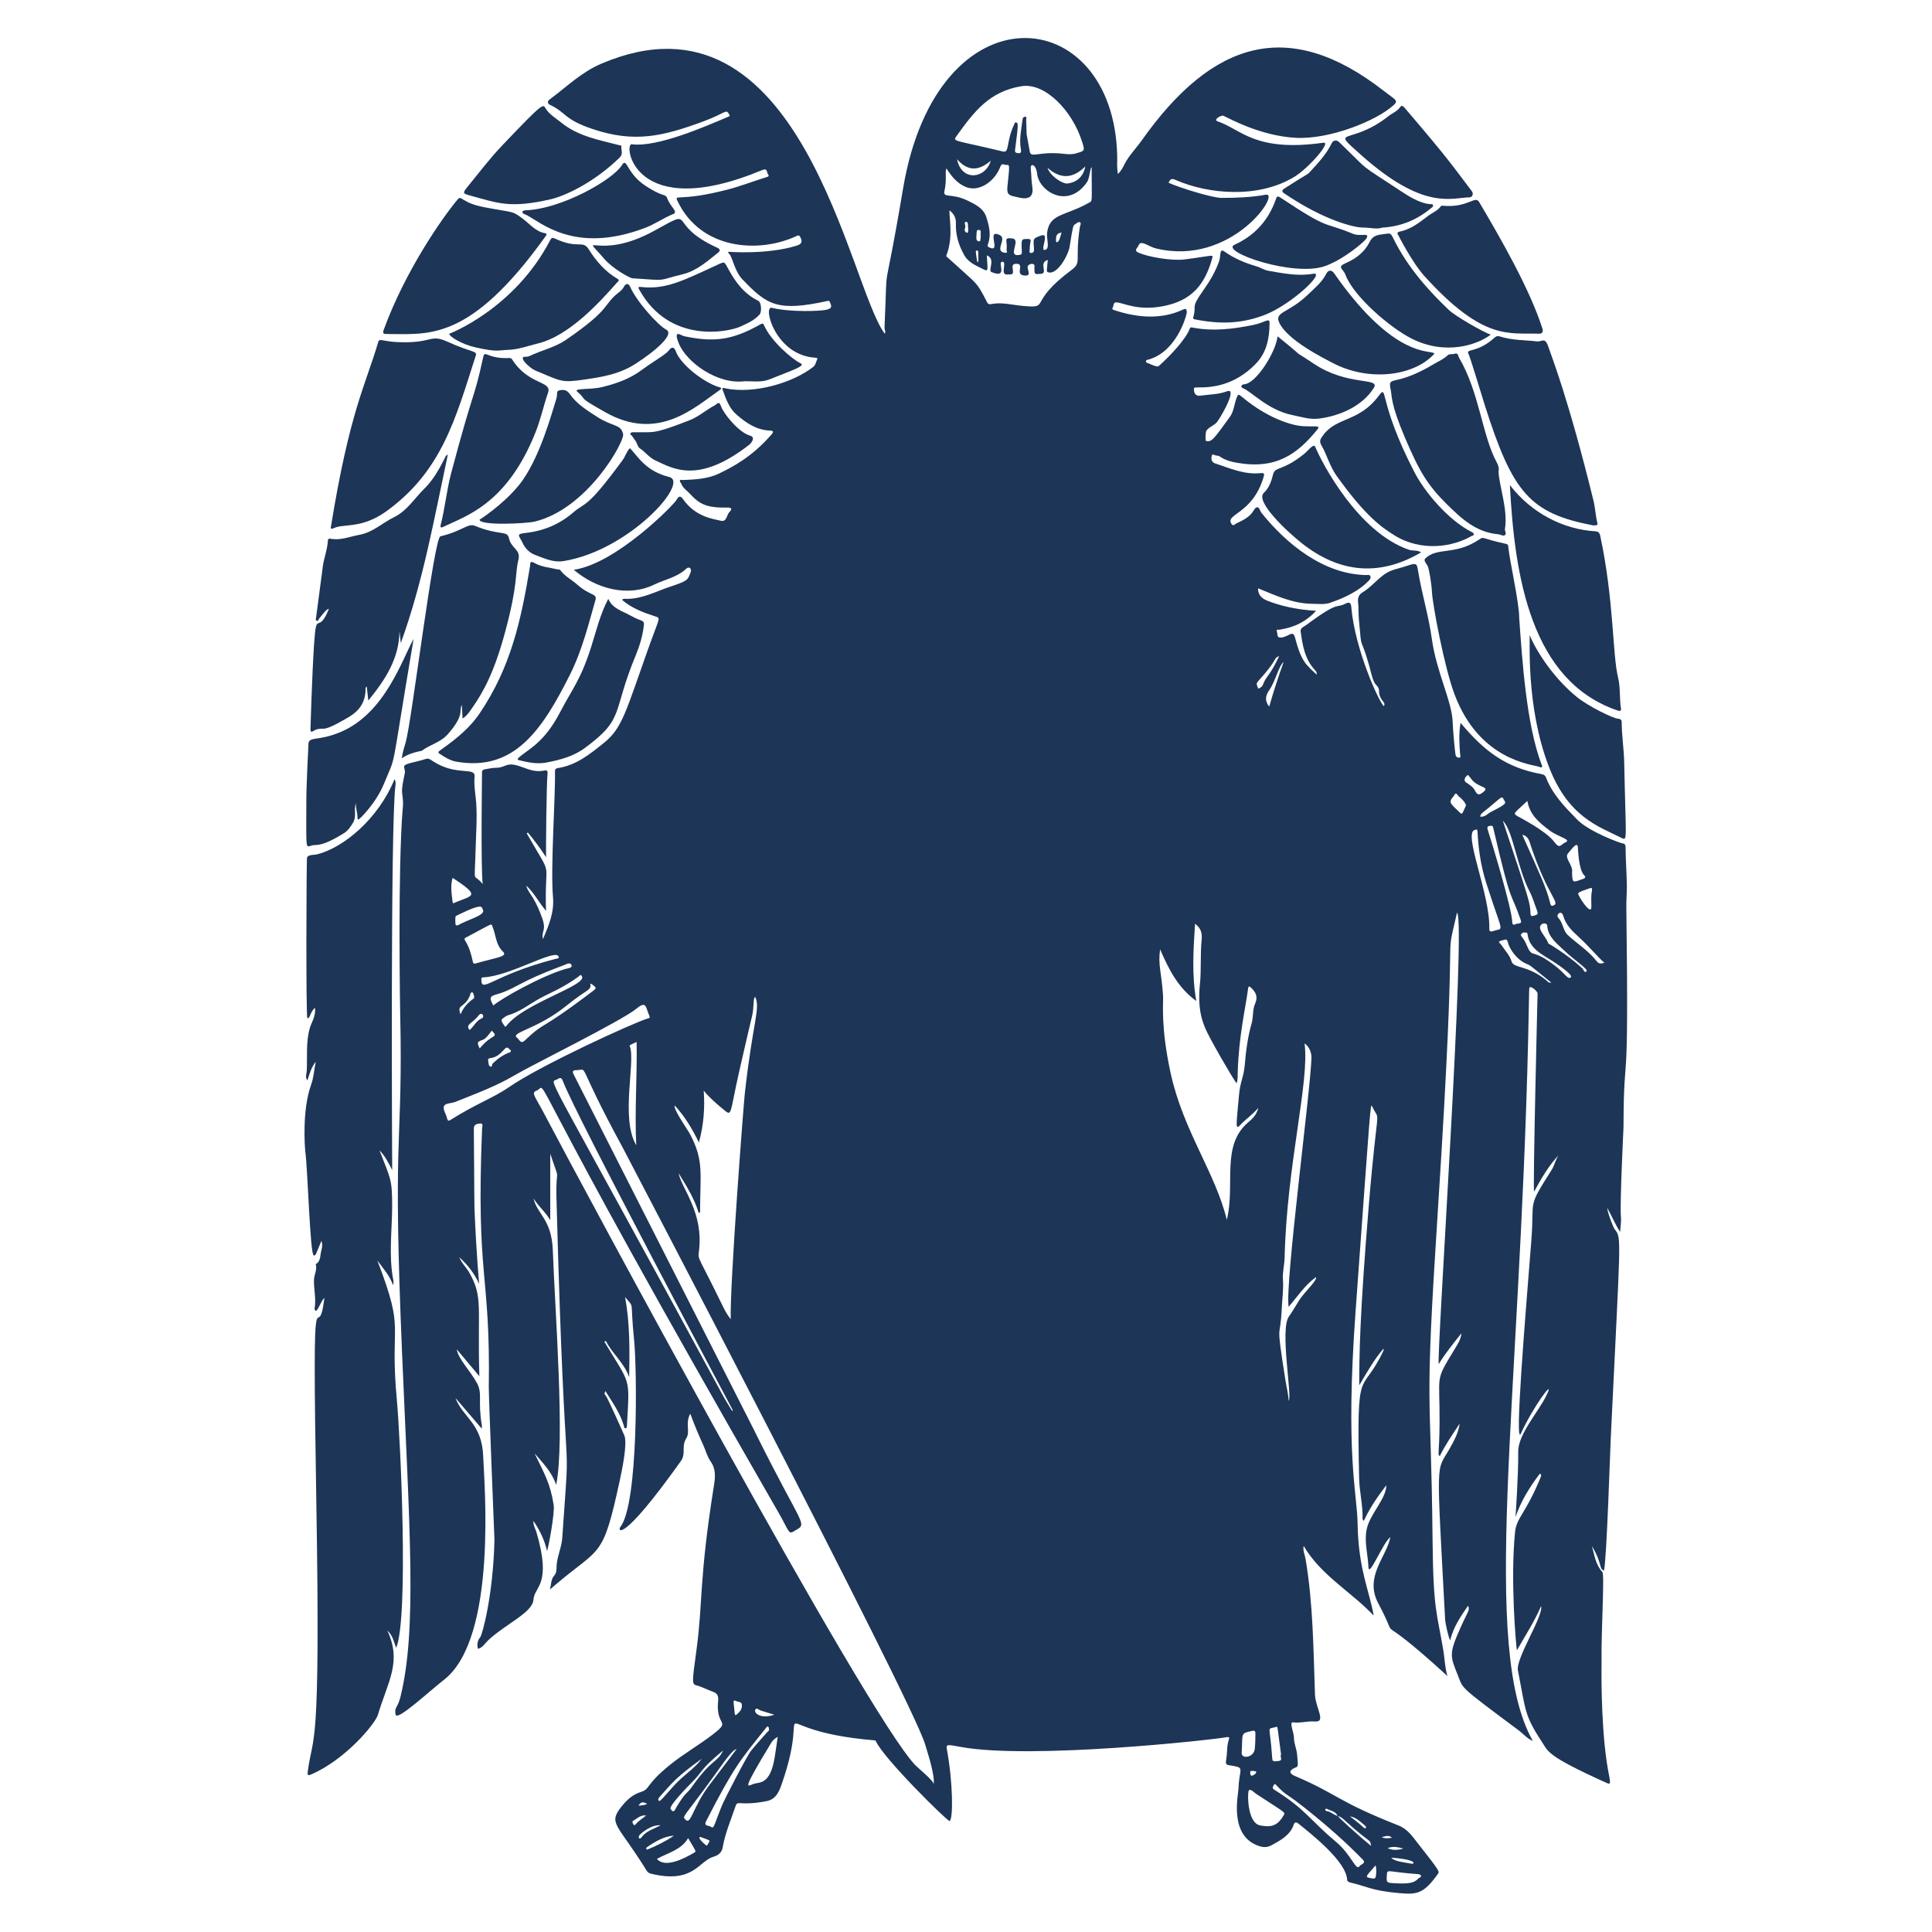 <?xml version="1.0" encoding="utf-8"?>

<!DOCTYPE svg PUBLIC "-//W3C//DTD SVG 1.1//EN" "http://www.w3.org/Graphics/SVG/1.1/DTD/svg11.dtd">
<svg height="400px" width="400px" version="1.1" id="Layer_1" xmlns="http://www.w3.org/2000/svg" xmlns:xlink="http://www.w3.org/1999/xlink" x="0px" y="0px"
	 viewBox="0 0 1187.514 1665.875" enable-background="new 0 0 1187.514 1665.875" xml:space="preserve">
<g>
	<path fill="#1d3557" d="M356.003,1218.974c-4.668,8.645,0.249,15.19-3.371,21.079c-4.713,7.666,0.098,12.997-4.806,19.879
		c-51.186,71.835-54.664,59.932-52.153,56.774c15.759-19.819,14.451-136.267,11.896-161.195
		c-3.718-36.279,0.813-26.708-7.774-37.113c4.151,22.493,3.995,45.074,3.516,69.027c-4.591-12.806-14.77-20.336-20.094-31.258
		c-0.421,0.255-0.842,0.509-1.264,0.763c22.955,38.184,21.807,29.336,19.44,72.244c-0.059,1.075-0.156,2.245-1.173,2.391
		c-1.335,0.192-1.168-1.262-1.428-2.124c-3.322-11.018-9.836-20.298-15.994-30.047c-1.031,2.496-0.926,2.412,0.438,4.12
		c1.728,2.166,15.144,32.391,15.88,34.07c3.021,6.89-2.218,31.135-3.799,38.478c-14.955,69.419-16.357,56.811-56.624,91.31
		c-1.184,1.015-2.266,2.149-3.79,3.029c1.414-3.994,0.711-8.492,3.893-11.981c2.283-2.503,1.764-6.073,2.008-9.092
		c0.641-7.941,4.271-15.19,4.814-23.11c7.865-114.645,2.793-0.975-4.983-293.307c-0.798-29.985,4.11-9.866-5.353-38.121
		c0,19.784,0,38.731,0,57.36c-3.632-6.669-10.142-11.861-14.426-18.833c2.905,13.403,15.625,17.871,16.616,44.545
		c1.987,53.464,10.601,165.109,2.913,202.418c-3.996-11.496-11.692-19.042-18.661-27.145c8.291,17.211,13.583,25.672,16.514,44.558
		c1.077,6.94-4.639,37.456-5.728,39.555c-2.166-9.226-6.081-17.558-11.717-25.853c-0.268,4.019,1.668,6.662,2.537,9.611
		c13.548,45.974-1.737,46.651-2.518,58.254c-0.755,11.223-23.635,20.73-38.946,34.974c-2.769,2.576-4.652,6.353-8.886,7.507
		c-1.137-3.794-0.434-7.231,2.021-10.196c1.522-1.838,11.069-35.335,12.165-83.843c0,0-5.006-123.832-4.887-131.751
		c1.501-99.559-11.083-92.454-5.77-222.957c0.06-1.48,1.226-4.515-1.36-4.246c-2.243,0.234-5.984,0.16-5.772,4.778
		c0.155,3.377,0.359,63.67,0.571,68.803c1.721,41.689,4.062,64.649,4.062,64.649c-4.459-9.488-10.247-16.623-17.115-22.922
		c1.912,5.126,6.07,8.785,8.677,13.453c11.981,21.451,6.797,28.774,8.57,89.152c-6.811-8.125-12.967-15.469-19.424-23.172
		c0.872,7.791,12.026,19.085,17.313,28.956c5.102,9.525,0.587,14.975,4.282,36.752c0.118,0.696-0.063,1.442-0.13,2.604
		c-7.715-8.998-15.174-17.698-22.634-26.397c6.182,16.693,22.979,21.738,23.921,50.468c0.685,20.897,12.744,156.075-33.657,192.391
		c-13.28,10.393-40.583,35.867-41.841,30.235c-1.464-6.559,1.703-5.529,4.072-15.066c14.493-58.349,7.915-144.211,1.457-296.81
		c-7.96-188.066-0.203-176.239-1.263-272.46c-0.041-3.698-2.401-106.214,0.524-175.511c1.219-28.891,2.475-21.333,0.786-34.866
		c-0.643-5.153,2.28-15.942,2.394-17.701c0.35-5.419-4.819-6.042,8.62-9.125c13.209-3.031,9.699-4.343,16.039-0.294
		c20.105,12.841,36.275,4.138,35.426,13.097c-0.722,7.627,0.876,15.201,1.405,22.801c0.91,13.063-0.158,26.075-0.496,39.106
		c-0.874,33.638-2.627,19.68,6.101,30.646c-1.755-14.568-0.561-95.503-0.591-95.759c-0.227-1.909,0.7-2.989,2.616-3.26
		c3.135-0.442,6.268-1.308,9.396-1.281c6.854,0.06,8.571-3.651,14.985-2.714c8.475,1.238,15.827,7.296,26.561,5.127
		c1.909-0.386,3.251-0.284,2.941,2.492c-0.931,8.322-1.483,67.56-1.278,72.173c-5.196-7.913-10.225-14.732-15.672-21.222
		c-0.343,0.215-0.686,0.43-1.028,0.645c23.966,41.924,15.097,18.692,16.662,66.866c-6.342-7.48-10.331-15.705-17.098-21.832
		c1.057,4.029,3.732,7.285,5.815,10.657c3.448,5.581,5.836,11.454,8.016,17.561c3.836,10.745-1.029,10.966,0.631,17.969
		c4.908-11.575,9.819-22.915,8.663-36.078c-2.274-25.894,2.212-86.951,1.678-108.522c-0.043-1.744,0.822-2.636,2.216-2.836
		c16.097-2.305,27.934-12.099,40.095-21.826c15.906-12.723,19.172-28.066,37.757-80.178c10.057-28.2,11.336-27.2,6.784-28.678
		c-10.363-3.366-20.58-7.094-29.056-14.444c1.283-1.313,2.978-0.817,4.41-0.82c13.582-0.032,25.28-6.645,37.704-10.691
		c15.691-5.11,14.546-6.025,17.134-12.428c1.035-2.559-1.146-5.425-3.914-2.805c-7.775,7.358-18.283,9.129-27.457,13.598
		c-22.786,11.1-50.101,3.715-69.436-12.744c36.662-5.226,86.974-56.67,88.817-60.569c1.364-2.886,3.206-3.425,5.265-0.483
		c10.894,15.566,25.785,17.049,32.49,18.743c5.567,1.407,4.964-4.88,7.821-7.696c2.596-2.559,1.223-3.688-1.765-3.635
		c-17.743,0.314-23.859-2.472-32.688-12.086c-2.508-2.732-5.918-4.755-7.24-8.505c-0.349-0.99-1.815-1.759-1.094-2.876
		c0.55-0.852,1.816-0.23,2.765-0.272c10.739-0.476,21.52-0.982,31.39-5.847c10.861-5.353,27.556-13.685,44.663-33.363
		c2.084-2.398,1.711-3.331-1.253-3.438c-11.546-0.414-20.434-6.508-28.709-13.641c-6.494-5.598-9.235-13.556-12.056-21.324
		c-1.023-2.816,1.51-1.602,2.333-1.432c24.671,5.087,57.932-4.661,75.622-18.432c2.235-1.74,2.427-4.422,3.531-6.654
		c0.587-1.186-0.983-1.324-1.94-1.385c-34.288-2.195-45.207-44.89-37.197-42.983c16.826,4.005,41.701,2.765,46.495,1.779
		c5.003-1.028,5.686-2.41,3.392-6.989c-0.552-1.102-1.035-0.877-1.964-0.674c-43.18,9.448-52.124,3.452-73.326-18.702
		c-6.89-7.199-8.395-19.084-11.317-21.879c-0.519-0.496-1.224-1.081-0.661-1.852c0,0,33.138,2.692,58.778-5.277
		c4.498-1.398,5.272-3.47,3.001-7.653c-1.106-2.038-2.681-0.84-3.78-0.337c-31.93,14.61-81.765,11.79-101.972-30.542
		c-3.028-6.343,1.481,1.003,43.182-9.822c11.211-2.91,21.969-7.111,32.985-10.555c1.312-0.41,3.542-0.738,1.883-2.664
		c-1.227-1.424-0.221-5.573-4.808-3.665c-111.339,46.309-120.094-23.155-112.644-22.191c22.019,2.851,63.658-15.428,83.496-23.862
		c1.709-0.727,0.632-1.458,0.25-2.215c-2.399-4.754-3.082-0.585-22.419,6.517c-34.547,12.69-58.94,18.56-95.002,6.45
		c-25.061-8.416-22.417-14.01-36.53-20.714c-2.536-1.205-2.87-3.159-0.625-4.818c15.043-11.113,27.18-23.429,44.697-30.888
		c172.626-73.513,213.6,193.127,244.281,232.845c1.079-1.706-0.285-3.418-0.211-5.127c2.971-68.531-1.975-13.232,15.964-119.92
		c29.518-175.552,181.551-161.16,184.651-28.446c0.217,9.289-0.57,6.321,0.552,15.828c2.865-2.623,4.281-5.555,5.703-8.37
		c3.768-7.455,10.158-13.904,14.995-20.735c61.032-86.19,126.838-106.4,208.699-42.504c9.664,7.543,12.876,8.118,8.565,12.076
		c-15.003,13.773-55.38,29.839-84.428,28.321c-30.433-1.59-56.94-16.493-62.402-18.973c-1.966-0.893-9.272,3.401-5.017,4.806
		c20.033,6.614,31.779,26.76,91.103,18.399c7.288-1.027-12.538,21.679-24.678,29.188c-31.156,19.272-74.818,15.19-102.651,2.914
		c-3.354-1.479-4.83-0.94-6.099,2.425c8.212,3.808,37.423,13.066,45.617,13.044c12.776-0.034,25.502-0.429,38.101-2.76
		c13.594-2.515-29.269,62.127-94.643,46.329c-5.807-1.403-12.065-6.695-14.289-3.827c-0.736,0.949-1.08,2.213-1.846,3.129
		c-1.772,2.119-1.242,3.319,1.17,4.387c8.185,3.624,28.408,7.201,39.629,5.789c24.67-3.106,24.948-4.857,23.789-0.751
		c-6.272,22.211-17.315,36.409-42.601,41.134c-22.139,4.137-33.954-3.092-39.942-3.353c-3.079-0.135-2.126,3.027-3.213,4.544
		c-1.13,1.577,0.707,1.942,1.802,2.3c19.489,6.386,39.857,8.196,58.792-0.595c2.447-1.136,3.177-0.586,3.336,2.027
		c0.116,1.903-8.009,33.728-32.797,40.984c-1.034,0.303-2.325,0.052-2.422,1.57c-0.086,1.344,1.236,1.376,2.03,1.722
		c7.446,3.249,8.19,3.038,9.203,2.139c9.751-8.647,23.359-23.217,26.644-32.287c0.43-1.188,1.561-0.817,2.544-0.629
		c17.445,3.339,34.677,1.233,51.814-2.242c10.698-2.169,14.378-6.833,14.326-1.613c-0.133,13.207-2.414,25.485-12.346,35.501
		c-12.634,12.741-27.613,19.45-45.482,19.892c-6.438,0.159-7.469-0.576-7.41,1.784c0.077,3.069,1.357,5.967,5.699,5.35
		c7.652-1.087,15.492-1.036,22.864-3.761c8.256-3.053-1.803,16.516-8.204,25.941c-2.385,3.512-7.176,4.457-9.631,8.098
		c-0.729,1.081-1.085,8.733-0.161,8.876c4.886,0.756,6.174-1.15,20.441-20.845c3.351-4.626,3.69-10.418,5.534-15.632
		c1.48-4.187,1.654-4.356,5.191-1.398c21.325,17.835,41.952,24.301,51.831,24.988c10.321,0.719,16.056-1.021,12.973,2.787
		c-17.488,21.599-35.872,34.684-69.373,28.82c-4.728-0.828-9.791-2.073-14.058-4.943c-0.977-0.657-2.26-1.304-3.355-1.232
		c-1.518,0.1-3.72-2.174-4.325,0.034c-0.659,2.401-0.561,5.53,2.829,6.657c12.795,4.255,25.313,9.876,39.315,8.405
		c3.137-0.33,3.347,0.618,2.507,3.427c-9.799,32.762-34.208,31.595-27.4,40.721c1.332,1.786,2.8-0.269,4.047-0.848
		c5.532-2.568,11.474-5.528,14.449-10.592c4.43-7.542,5.859,0.017,6.832,1.234c21.923,27.412,53.825,53.226,90.451,53.95
		c1.271,0.025,3.14-0.692,3.772,1.173c0.535,1.579-0.579,2.764-1.611,3.839c-11.554,12.027-30.372,17.792-31.638,18.337
		c-5.701,2.453-11.315,1.435-16.877,1.407c-16.824-0.087-31.723-7.235-46.756-13.332c-0.359,4.73,2.608,8.465,7.262,10.385
		c10.842,4.471,26.059,8.12,42.751,8.982c-12.988,14.161-27.404,15.368-31.519,16.324c-0.923,0.214-3.201-0.701-2.302,1.482
		c0.786,1.907-0.445,5.606,3.537,5.294c6.489-0.508,10.283-6.955,12.073-0.126c5.504,21.004,9.328,23.225,18.692,32.054
		c0.381-1.909-0.674-3.006-1.393-3.779c-8.829-9.477-10.819-21.498-12.41-33.579c-0.394-2.988,3.172-4.135,5.088-5.565
		c28.406-21.182,25.469-14.009,33.343-18.164c3.354-1.769,4.912-1.012,5.23,2.758c3.141,37.205,24.538,83.255,28.083,85.524
		c2.332-3.916-4.119-4.28-4.183-13.514c-0.022-3.208-2.87-4.59-4.054-7.003c-2.183-4.451-2.953-9.33-4.292-14.032
		c-8.379-29.438-6.23-9.609-8.978-39.924c-0.467-5.148-0.146-10.375-0.743-15.501c-0.436-3.745,1.015-6.379,3.808-8.066
		c7.134-4.308,12.273-10.931,19.081-15.741c5.769-4.075,12.085-4.73,18.185-6.83c9.624-3.313,9.604-2.557,10.699,4.132
		c3.211,19.609,9.129,38.628,11.835,58.384c3.909,28.542,17.435,54.112,17.963,71.695c0.194,6.47,2.08,28.358,2.761,29.36
		c0.706,1.04,1.876,1.736,3.123,1.411c1.378-0.36,0.662-1.61,0.59-2.489c-0.741-9.081-1.291-18.157,0.345-27.488
		c20.238,24.267,38.971,38.674,69.96,44.25c2.018,0.363,3.046,1.183,3.702,2.883c5.634,14.593,16.171,25.36,26.913,36.307
		c10.446,10.646,37.709,20.477,39.195,20.539c1.86,0.078,2.515,1.439,2.522,3.346c0.041,11.263,0.999,22.514,1.081,33.746
		c0.043,5.841-0.508,11.832-0.431,17.72c2.339,179.885-2.181,112.262-2.439,189.705c-0.004,1.123-3.298,67.069-2.241,77.286
		c0.426,4.111-0.393,8.351-0.685,13.24c-4.46-7.042-7.395-14.163-11.163-20.889c0.31,4.121,5.105,16.785,6.539,18.596
		c6.125,7.74,4.913,4.817-3.42,179.438c-0.595,12.475-3.505,104.305-5.846,114.781c-4.656-1.538-1.151-5.818-10.465-21.148
		c2.281,7.739,3.117,15.958,9.016,22.369c2.088,2.269-1.043,49.547-0.666,77.33c0.014,1.059-0.98,49.405,4.469,86.555
		c2.308,15.731,4.881,20.26,0.188,18.141c-53.05-23.955-50.529-27.138-56.649-36.408c-14.714-22.284-13.527-27.186-20.109-60.656
		c-2.08-10.576,22.273-47.187,19.954-55.507c-5.922,13.643-13.526,25.223-20.86,38.121c-0.794-5.193-5.719-60.32-1.593-101.834
		c1.295-13.029,9.083-15.416,22.344-48.02c0.297-0.731,0.407-1.655-0.825-2.646c-8.825,11.568-16.427,23.684-21.111,37.643
		c0.125-2.073,2.593-37.678,2.324-56.3c-0.222-15.367,17.818-34.714,24.806-49.599c6.893-14.684-11.758,10.375-22.521,33.871
		c-5.607,12.24,3.842-101.179,9-166.046c2.989-37.592-4.12-27.088,17.63-61.502c2.495-3.947,3.208-8.755,6.018-12.62
		c-8.834,9.342-15.111,20.341-21.231,31.557c-1.199-0.866,3.014-171.77,3.008-170.769c0.011-1.865-4.671-5.927-6.38-5.575
		c-1.276,0.263-0.638-2.943-1.733,43.859c-7.443,317.984-41.383,525.582,4.005,606.081c-5.216-2.205-8.153-6.097-11.876-8.876
		c-52.502-39.186-47.897-35.559-52.792-47.781c-6.695-16.717-7.845-18.292,2.53-41.486c6.273-14.023,8.148-14.617,6.273-18.407
		c-6.557,9.46-12.729,18.611-15.405,29.845c-1.33-2.117-4.138-14.198-4.357-18.308c-7.702-144.535-7.801-126.047,4.169-147.468
		c3.745-6.703,7.364-13.342,8.366-21.124c-5.983,9.13-12.281,18.041-17.079,27.931c-2.246-1.006-0.413-1.582-0.245-28.396
		c0.274-43.664-4.326-35.115,12.931-63.623c2.612-4.314,5.466-8.42,5.894-13.806c-6.693,8.514-13.605,16.843-19.545,26.607
		c-1.952-7.275,23.797-382.991,15.779-389.345c-12.04,53.231,1.536-23.075-16.488,256.117
		c-11.902,184.367-6.014,144.116-4.595,285.491c0.609,60.644,3.922,62.525,9.3,94.717c1.204,7.208,1.289,14.618,3.529,21.978
		c-69.596-63.7-37.673-21.281-59.604-62.603c-12.331-23.233,6.95-39.657,10.402-57.193c-6.29,4.27-18.613,35.783-18.958,25.758
		c-0.371-10.79-3.729-21.437-1.52-32.351c2.715-13.415,16.99-26.402,16.962-38.161c-7.324,9.654-14.311,19.49-19.332,30.637
		c-0.97-0.43-1.168-1.394-1.151-2.107c0.273-11.613-2.715-22.953-2.963-34.488c-2.198-102.289,1.622-69.268,20.806-109.692
		c0.294-0.62,0.44-1.311,0.299-2.172c-8.231,9.362-14.16,20.248-21.002,31.678c0-24.743,0.285-59.228,8.28-155.713
		c7.706-92.992,10.25-69.073,2.859-84.705c-1.57-3.321-1.15-4.306-14.236,175.671c-9.16,125.996,1.29,156.725,1.715,184.766
		c0.577,38.117,10.309,57.839,13.823,78.527c-19.472-20.686-45.504-34.62-60.366-60.071c-0.824,4.091,0.987,7.519,1.605,11.132
		c6.562,38.318,6.782,78.114,8.149,116.898c0.408,11.568,10.065,24.214-0.129,23.359c-6.326-0.531-12.589,1.603-18.967,0.729
		c-3.205-0.439,1.013,9.322,0.954,13.051c-0.081,5.081,2.273,9.529,2.702,14.461c0.951,10.934,1.252,10.335-1.976,11.725
		c-4.892,2.105-5.253,4.718,0.12,7.014c37.426,15.994,35.964,21.627,89.431,42.715c7.887,3.111,12.194,9.83,17.059,15.996
		c18.512,23.465,18.275,23.638,16.785,25.73c-12.496,17.554-18.335,17.896-33.826,16.527c-23.366-2.066-27.982-5.991-41.599-9.082
		c-1.449-0.329-2.764-1.023-2.833-2.465c-0.752-15.65-30.366-39.031-42.255-48.521c-1.763-1.407-3.102-0.943-3.716,0.877
		c-3.14,9.3-11.052,13.408-18.831,17.766c-3.64,2.039-6.952,2.244-11.089,0.895c-26.384-8.604-17.909-44.168-17.776-49.545
		c0.337-13.589,4.207-17.424-1.039-18.808c-9.353-2.468-10.641,0.19-9.415-7.425c0.869-5.399,0.303-10.976,2.221-16.244
		c0.887-2.436-1.289-2.005-2.36-1.81c-13.155,2.389-168.385,19.369-228.783,8.372c-11.589-2.11-12.884-2.507-12.1,1.782
		c5.473,29.967,5.48,60.734,2.38,62.083c-1.559,0.679-57.005-54.004-63.528-68.776c-0.347-0.785-1.13-0.781-1.881-0.846
		c-101.466-8.684-51.883-41.981-78.855,36.315c-2.389,6.935-4.856,14.472-13.562,16.158c-23.793,4.605-24.831-1.275-26.754,4.382
		c-3.992,11.744-8.935,23.179-11.089,35.499c-0.782,4.473-3.633,6.792-7.903,8.047c-12.946,3.806-17.149,23.739-54.404,14.525
		c-1.575-0.39-2.699-1.612-3.566-3.016c-24.231-39.212-33.054-39.779-21.93-54.041c4.622-5.925,9.862-10.993,16.886-13.159
		c8.927-2.754,3.388-5.654,25.45-23.504c11.918-9.643,25.337-17.197,37.434-26.601c15.94-12.394,1.734-5.707,4.11-28.704
		c0.38-3.68-0.343-6.339-4.483-7.763c-4.696-1.616-9.093-4.12-13.937-5.4c-4.357-1.152-4.123-2.016-0.255-30.568
		c5.647-41.685,2.044-59.851,15.018-141.52c1.159-7.298,1.98-14.375-2.873-21.171c-2.894-4.052-4.13-9.269-6.242-13.903
		C363.28,1237.417,359.537,1228.631,356.003,1218.974z M914.205,1565.876c-1.704-4.257-6.166-4.422-9.458-6.313
		c-0.229-0.132-1.068,0.255-1.179,0.561c-0.341,0.937,0.751,1.462,1.153,1.508c3.632,0.418,6.108,3.407,9.555,4.17
		c1.12,1.725,19.248,18.212,28.859,25.876c-1.52-6.833,1.06-0.562-21.154-20.589
		C919.704,1569.037,917.506,1566.542,914.205,1565.876z M565.898,1538.548c1.055-7.926-4.66-25.474-7.455-34.698
		c-11.821-39.012-260.378-513.768-260.924-514.771c-41.486-76.19-28.332-66.433-39.817-66.333c-2.992,0.025-3.644,1.118-2.144,3.867
		c0,0.001,154.947,305.457,154.948,305.459c44.171,89.419,47.425,80.564,34.752,88.342c-4.643,2.849-4.047-0.34-12.986-15.871
		C202.727,905.759,235.149,935.683,223.65,940.324c-5.115,2.064-2.103,3.719,7.174,21.415
		c27.639,52.723,276.613,516.526,319.395,560.479C552.463,1524.524,566.274,1535.724,565.898,1538.548z M845.851,955.191
		c-5.156,6.17-11.081,9.862-15.746,14.98c-4.415,4.844-3.107-1.379-0.946-26.043c1.009-11.516,4.077-15.402,4.947-25.751
		c1.023-12.163,2.562-24.215,5.928-35.95c1.623-5.658,0.636-11.801,3.044-17.154c2.647-5.883,0.498-9.916-3.678-13.753
		c-1.651-1.517-2.144-1.036-2.394,0.886c-2.123,16.332-8.105,40.902-8.978,72.799c-0.074,2.692,0.222,5.714-0.986,8.863
		c-4.042-5.263-24.199-40.371-27.066-47.604c-2.71-6.839-6.75-16.873-4.42-39.049c1.123-10.687,0.103-24.738,1.38-36.979
		c0.623-5.969-0.718-10.263-5.701-13.941c-1.359,22.155-2.94,43.942,1.079,66.61c-16.142-11.718-23.91-27.838-31.188-44.517
		c-1.974,13.758,1.307,19.884,2.571,40.364c0.351,5.688-2.299,25.854,6.505,66.364c10.793,49.666,38.84,86.371,48.438,126.542
		c7.572-30.723-5.376-63.846,18.495-84.178C840.635,964.698,844.31,961.367,845.851,955.191z M364.464,1045.421
		c-0.414,0.101-0.827,0.201-1.241,0.302c-3.704-12.515-10.667-23.301-17.341-34.248c3.103,14.32,22.011,34.3,17.512,68.137
		c-0.888,6.68-0.006,4.091,19.86,45.042c2.007,4.137,4.024,8.282,7.644,12.859c-0.941-28.615,11.029-184.789,12.153-194.849
		c6.999-62.625,13.584-72.906,8.928-83.13c-1.448,1.514-1.129,3.424-1.3,5.18c-1.472,15.164,1.646-3.244-12.201,57.852
		c-9.223,40.69-5.889,40.635-15.119,33.016c-5.577-4.605-10.998-9.37-15.754-15.18c1.026,14.984,0.047,29.584-4.175,44.656
		c-5.781-11.802-12.219-22.606-20.9-31.901c-1.11,3.765,10.769,20.023,13.49,25.206
		C367.949,1001.081,364.464,1012.289,364.464,1045.421z M648.779,130.83c0.981,5.707,8.133-0.531,28.743,1.731
		c3.437,0.377,6.955,0.818,10.503-0.167c8.491-2.355,8.348-2.197,5.745-10.447c-8.27-26.219-31.708-51.001-52.259-47.606
		c-27.438,4.532-40.561,21.494-56.277,43.476c-3.108,4.348-0.252,3.014,40.371,12.814c5.893,1.422,2.483-8.046,9.663-23.261
		c0.412-0.873,0.298-2.023,1.731-1.772c1.893,0.332,2.02,1.092-0.945,23.68c-0.231,1.757,0.334,2.395,1.983,2.72
		c3.883,0.765,3.295-1.78,2.943-3.954c-1.376-8.489,0.531-16.754,1.533-25.088c0.18-1.495,1.09-2.425,2.307-2.312
		c1.71,0.158,0.771,1.709,0.815,2.67C646.545,123.199,644.691,107.043,648.779,130.83z M576.865,145.189
		c-1.459,3.437,0.584,9.296-1.651,19.34c-1.515,6.809,5.553,1.514,19.947,8.451c6.734,3.246,13.666,6.642,16.094,14.155
		c2.361,7.305,4.346,14.998,1.618,22.836c-0.396,1.137-0.994,2.44,0.533,3.2c11.796,5.868-3.073-16.555,9.504-10.462
		c6.646,3.22-5.479,14.19,4.601,15.291c2.724,0.298,1.108-1.859,1.231-2.819c0.974-7.59-3.19-10.694,5.003-9.57
		c7.864,1.078-4.666,15.606,5.483,14.289c2.326-0.302,2.808-0.841,2.679-2.929c-0.621-10.017-0.137-10.682,2.736-10.855
		c7.527-0.455,3.99,0.761,4.037,9.195c0.006,1.051-0.835,2.799,1.179,2.822c1.647,0.019,2.655-1.066,2.544-2.879
		c-0.603-9.844-1.349-9.389,6.057-12.14c8.431-3.132-2.337,15.062,4.124,12.075c3.58-1.655,0.325-9.291,1.178-15.068
		c2.398-16.24,15.761-13.741,36.33-25.48c2.899-1.655,2.014-0.342,2.014-30.439c-1.515,0.559-1.618,9.371-4.003,12.819
		c-16.637,24.043-41.612,7.532-43.006-7.179c-0.755-7.967-6.091-9.87-5.48-4.26c0.553,5.079,0.444,10.194,1.274,15.273
		c2.36,14.438-11.494,9.349-14.369,8.806c-6.607-1.249-7.682-2.671-6.983-9.455c1.692-16.401,2.179-18.465-0.643-17.981
		c-1.803,0.309-4.163-2.259-5.492,1.387c-4.57,12.538-18.41,22.791-30.461,17.328C585.828,157.713,581.222,152.033,576.865,145.189z
		 M579.553,181.32c-0.574,5.807,3.507,22.093-2.428,38.186c-0.718,1.946-1.257,0.525,5.778,6.988
		c21.438,19.693,19.565,16.056,28.328,32.703c0.789,1.5,1.237,3.604,4.159,3.011c9.286-1.884,18.391,0.789,27.571,1.578
		c24.503,2.106,2.874-2.103,41.865-31.065c9-6.685,2.652-8.116,7.109-37.038c0.211-1.366,1.469-3.209,0.093-3.998
		c-1.406-0.806-2.851,0.908-4.2,1.686c-1.789,1.032-1.873,1.596-4.684,19.15c-1.283,8.011-11.063,25.028-18.649,22.188
		c-1.607-0.602-1.028-0.894-0.209-10.59c-8.316,2.45,0.495,11.478-5.797,11.984c-5.743,0.462-5.692,0.69-5.755-4.957
		c-0.013-1.133,0.631-2.58-0.779-3.321c-1.478-0.777-3.166-0.056-4.158,0.677c-3.296,2.436,4.434,10.162-4.2,9.004
		c-7.924-1.063,1.198-10.128-6.401-10.055c-2.444,0.024-3.597,0.766-3.249,3.494c0.753,5.907,0.657,5.703-5.06,5.739
		c-5.968,0.038,0.812-11.503-4.044-10.982c-4.182,0.449,5.518,14.745-8.984,8.958c-3.696-1.475,4.041-11.226-4.163-14.496
		c0.54,11.51,1.864,14.55-2.736,12.124c-6.266-3.305-12.949-5.498-16.901-12.6c-4.718-8.478-7.307-17.324-7.007-26.701
		C585.215,187.891,583.602,184.735,579.553,181.32z M885.659,899.674c4.514,32.694-15.237,103.934-17.184,184.774
		c-0.151,6.27-1.907,12.582-1.446,18.765c0.615,8.249-0.6,16.286-0.963,24.417c-1.341,30.073-5.415,7.871,3.153,62.626
		c0.915,5.85,2.425,11.599,2.818,17.562c3.095-3.541-7.796-61.625,0.136-72.642c3.305-4.59,6.005-9.59,9.05-14.288
		c4.548-7.017,15.607-16.933,14.327-19.702c-9.569,6.856-15.836,16.653-23.623,25.626c-3.15-20.773,18.716-184.115,19.696-214.509
		C891.761,907.977,889.977,902.544,885.659,899.674z M320.947,876.479c-3.59-8.089-2.457-14.069-11.518-6.641
		c-12.846,10.531-90.134,48.561-104.369,57.035c-16.351,9.734-34.245,16.23-51.834,23.313c-3.304,1.331-8.606,0.83-9.64,3.732
		c-0.981,2.754,1.881,6.773,2.717,10.315c0.615,2.606,1.41,2.403,3.387,1.16c21.744-13.669,36.82-18.888,49.942-27.957
		c27.269-18.846,106.344-55.107,119.685-59.254C320.044,877.957,321.186,878.116,320.947,876.479z M392.048,1216.531
		c0.247-0.129,0.494-0.257,0.741-0.386c-0.455-1-135.403-253.91-146.734-284.277c-1.623-4.35-3.98-1.388-5.585-0.788
		c-6.429,2.401-9.08-9.764,143.852,272.477C386.718,1207.979,389.463,1212.211,392.048,1216.531z M170.595,830.834
		c18.514-5.368,28.59-5.892,23.789-10.429c-6.235-5.891-5.906-14.472-9.018-21.621c-1.197-2.75,1.551-3.225-23.187,9.802
		c-1.228,0.647-0.936,1.46-0.328,2.407c3.469,5.409,5.216,11.471,6.536,17.671C168.667,829.985,168.805,831.137,170.595,830.834z
		 M847.27,1573.939c8.596,1.686,14.693,1.08,20.115-8.25c1.978-3.403,2.773-1.658-23.51-18.969
		c-1.982-1.305-4.063-4.147-6.109-3.147C836.292,1544.294,835.888,1571.707,847.27,1573.939z M309.434,987.489
		c-1.49-29.693,0.886-59.29,0.306-89.053c-5.834,2.739-6.287,2.607-5.833,3.775C309.005,915.34,295.597,964.345,309.434,987.489z
		 M1044.989,800.697c-0.118,4.427,3.813,1.599,6.778,1.145c5.466-0.837,3.054-2.063-6.818-32.506
		c-3.16-9.743-8.731-24.258-10.127-52.054c-0.128-2.538-0.706-2.144-2.551-1.594
		C1022.313,718.658,1045.771,771.257,1044.989,800.697z M860.294,1538.227c-1.15,0.521-1.479,1.456-1.844,2.363
		c-0.612,1.52,0.31,2.079,1.47,2.808c26.869,16.879,30.52,26.051,52.35,44.257c14.488,12.082,17.656,26.352,20.939,21.297
		c1.032-1.589,6.257-2.198,2.182-5.982c-1.004-0.932-14.42-15.442-40.546-36.884
		C865.685,1542.152,872.697,1551.271,860.294,1538.227z M423.922,1492.148c-0.151-1.988,0.047-2.995-0.968-3.362
		c-0.907-0.328-1.187,0.552-1.632,1.107c-22.213,27.731-27.789,33.79-51.667,80.462c-2.378,4.649,2.726,3.476,4.263,4.848
		c2.722,2.431,2.877-2.95,10.113-20.036c1.556-3.673,20.816-41.234,24.401-45.608c4.521-5.518,9.304-10.823,14.064-16.141
		C423.17,1492.665,423.918,1492.104,423.922,1492.148z M431.4,1497.604c-2.524,1.449-4.239,2.914-5.455,4.919
		c-26.554,43.78-20.701,37.493-15.383,35.663c5.182-1.784,14.31,1.121,18.262-23.023
		C429.778,1509.325,430.55,1503.458,431.4,1497.604z M1077.811,690.588c-11.164,10.636-12.993,10.474-8.513,13.167
		c1.001,0.602,24.533,12.613,31.524,21.977c5.124,6.865,5.401,2.546,9.9,0.549c5.486-2.436-6.209-4.459-14.039-10.417
		C1088.033,709.284,1079.758,702.614,1077.811,690.588z M1046.616,711.988c-2.343,0.344-4.045,0.198-2.971,3.508
		c3.071,9.462,20.977,68.171,21.156,79.959c0.034,2.206,1.711,2.141,2.778,1.433c1.603-1.063,5.867,0.391,4.538-3.47
		c-9.452-27.457-7.274-8.822-23.813-79.875C1048.034,712.378,1047.467,711.836,1046.616,711.988z M269.765,848.136
		c1.163,6.045-2.166,4.133-20.66,19.129c-25.2,20.433-48.902,22.959-42.363,27.617c1.904,1.356,2.962,5.677,6.443,2.395
		c19.213-18.113,10.329-5.865,59.392-43.172c1.634-1.242,2.856-2.403,0.351-4.034C272.038,849.49,271.478,848.419,269.765,848.136z
		 M196.308,885.345c0.508-0.292,0.897-0.392,1.085-0.642c14.908-19.906,71.119-35.21,65.028-43.195
		c-1.318-1.728-1.7-0.208-2.658,0.495c-13.347,9.796-24.647,14.061-33.294,18.775c-9.208,5.021-17.464,11.842-27.831,14.724
		c-1.567,0.436-2.875,1.795-4.311,2.715C192.065,879.665,193.768,881.363,196.308,885.345z M186.233,866.988
		c6.644-5.968,41.706-25.639,62.525-31.595c1.833-0.524,5.557-0.852,4.958-2.942c-0.941-3.28-4.662-0.987-6.226-0.397
		c-10.85,4.097-21.701,8.325-32.111,13.412c-8.522,4.164-16.535,9.225-25.853,11.779
		C182.782,859.092,182.576,860.493,186.233,866.988z M354.17,1584.918c-6.084,10.307-17.343,12.612-26.91,17.932
		c6.894,8.171,23.179-0.051,32.323-5.493C361.388,1596.284,360.978,1596.575,354.17,1584.918z M1116.311,752.317
		c0.354,8.876,0.353,8.874,8.202,5.969c1-0.37,4.924-1.044,2.242-3.635c-4.822-4.659-5.309-22.974-5.388-23.975
		c-0.487-6.118-6.122,2.711-8.264,4.823C1108.965,739.579,1117.555,745.862,1116.311,752.317z M175.862,844.52
		c0.056,12.629,8.84-3.486,64.4-17.822c0.952-0.246,2.651,0.003,2.302-1.589c-1.821-8.282-41.584,16.705-65.119,17.63
		C176.16,842.789,175.652,843.271,175.862,844.52z M1056.659,707.755c23.661,71.017,23.447,70.785,23.79,79.296
		c0.061,1.514,0.106,3.547,2.69,2.591c1.812-0.67,4.489-0.656,3.201-3.951c-2.216-5.669-3.827-11.642-6.623-17.002
		C1069.025,748.195,1065.296,715.698,1056.659,707.755z M983.878,1619.649c0.701-0.78,2.462-0.891,2.236-2.094
		c-0.24-1.275-1.971-1.532-3.012-1.606c-25.449-1.824-26.063-4.538-26.411,0.109c-0.552,7.364-0.618,7.374,6.875,7.779
		C975.726,1624.493,980.301,1623.63,983.878,1619.649z M1144.24,830.064c-3.44-2.266-12.966-13.865-22.982-22.927
		c-5.496-4.973-10.427-10.093-12.504-17.41c-1.601-5.64-7.035-1.101-4.09,1.962c3.831,3.985,3.956,10.845,7.99,14.571
		c8.212,7.585,17.908,13.548,24.858,22.494C1139.249,830.989,1141.129,831.288,1144.24,830.064z M151.103,756.95
		c-2.142,6.996-0.792,13.843-0.063,20.662c0.218,2.041,1.566,0.861,2.439,0.488C167.968,771.907,176.059,773.236,151.103,756.95z
		 M843.296,1494.754c0.099-2.214-0.913-2.743-2.921-2.274c-10.113,2.361-7.934,1.312-8.916,18.915
		c-0.315,5.643,10.36,4.125,11.255-3.165C843.405,1502.602,843.214,1496.599,843.296,1494.754z M1098.459,847.265
		c-17.677-14.102-17.363-14.54-20.956-15.995c-9.56-3.871-15.291-13.773-16.568-18.828c-0.263-1.04-0.583-2.622-2.327-2.24
		c-8.089,1.769-4.864,2.153-3.17,4.72c3.06,4.638,7.119,8.662,8.781,14.159c1.805,5.973,13.794,3.124,29.48,15.831
		C1095.047,846.004,1095.985,847.776,1098.459,847.265z M865.441,1512.988c-3.643-26.271-2.481-24.389-4.758-23.78
		c-7.993,2.138-4.842-2.155-3.08,24.347c0.369,5.545,0.129,5.468,5.533,4.884C867.683,1517.947,863.968,1514.581,865.441,1512.988z
		 M173.681,781.876c-3.823,0-16.45,6.3-19.823,7.978c-0.668,0.333-0.587,7.614,0.063,7.899c0.503,0.221,1.305,0.297,1.746,0.042
		c8.158-4.713,23.333-8.513,21.728-12.869C176.696,783.03,176.078,781.067,173.681,781.876z M1089.162,801.846
		c1.788,4.138,5.268,7.298,6.705,11.657c0,0,14.894,8.373,29.279,21.352c1.169,1.055,1.596,4.389,3.671,2.758
		c2.084-1.637-10.459-9.569-19.683-18.426c-6.113-5.869-13.377-11.151-14.178-20.76
		C1094.61,794.273,1086.749,796.261,1089.162,801.846z M395.956,1508.164c-3.723,0.463-10.885,11.269-18.763,22.158
		c-27.861,38.51-28.565,35.452-25.091,38.867c4.503,4.426,6.11-11.09,20.205-29.799
		C380.163,1528.961,388.071,1518.57,395.956,1508.164z M1074.946,804.02c-0.699-0.192-1.784,0.556-2.504,1.473
		c-0.732,0.933,0.264,1.887,0.813,2.555c4.712,5.73,4.999,12.989,9.4,14.113c6.938,1.772,12.702,5.875,18.363,10.089
		c9.61,7.153,11.748,12.983,14.319,10.341c2.136-2.195-13.598-12.468-16.088-14.07c-9.181-5.908-19.783-10.475-21.362-23.321
		C1077.68,803.509,1076.417,804.467,1074.946,804.02z M384.287,1509.355c-21.52,17.967-16.421,17.268-27.918,28.565
		c-1.933,1.899-19.142,19.481-17.299,21.757c0.637,0.787,1.04,2.231,2.336,2.032c1.362-0.209,1.625-1.693,2.236-2.717
		c8.966-15.021,8.543-10.88,14.165-18.808C374.918,1516.055,379.538,1519.884,384.287,1509.355z M696.595,143.528
		c-10.6,10.509-21.291,11.238-32.577,1.108c2.456,7.55,13.227,13.977,17.04,13.589C689.183,157.397,695.092,152.171,696.595,143.528
		z M1073.408,719.748c15.548,35.002,20.59,45.029,24.098,59.168c0.327,1.319,0.728,2.489,2.358,1.979
		c7.027-2.199-4.203-7.349-18.995-51.354C1079.624,725.84,1079.049,721.1,1073.408,719.748z M586.06,137.324
		c3.775,19.37,24.492,17.028,29.047,1.262C605.025,147.227,595.543,148.162,586.06,137.324z M1133.533,767.881
		c0.149-2.355-0.119-2.621-2.424-1.824c-10.591,3.664-9.99,3.8-9.004,5.895c2.587,5.493,10.845,16.969,10.887,10.178
		C1133.021,777.374,1132.484,772.598,1133.533,767.881z M855.211,609.262c3.699-12.99,7.854-25.782,12.444-38.459
		c-4.339,3.402-6.728,15.965-12.433,24.296C852.025,599.768,851.066,604.167,855.211,609.262z M1024.935,694.37
		c-1.238-3.384-3.816-5.658-6.381-7.792c-0.877-0.729-2.14-4.04-3.672-1.106c-1.265,2.422-5.056,4.659-2.325,8.089
		c2.03,2.55,4.621,4.651,6.927,6.988C1021.698,702.792,1021.572,701.754,1024.935,694.37z M365.933,1516.488
		c-22.578,16.302-25.31,20.618-36.591,33.168c-0.888,0.988-1.47,2.23-0.202,3.198c1.319,1.008,10.035-11.296,19.179-19.492
		C354.362,1527.944,360.993,1523.146,365.933,1516.488z M1026.612,668.197c-1.908,0.797-4.225,4.415-2.119,6.048
		c2.852,2.211,6.427,4.013,8.003,7.212c2.172,4.411,3.815,4.288,7.419,1.408c6.084-4.862-5.146-3.526-10.611-11.378
		C1028.491,670.32,1027.501,669.274,1026.612,668.197z M1037.051,704.121c4.13,0.693,6.551-2.646,9.6-4.174
		c15.772-7.906,12.095-7.537,10.264-11.442c-1.316-2.805-2.85,0.583-17.595,12.067
		C1038.051,701.561,1037.382,702.598,1037.051,704.121z M863.823,565.712c-5.761,2.261,0.373,1.205-18.193,21.701
		c-1.468,1.62-1.454,2.831-0.572,4.501c0.363,0.688,0.25,2.161,1.346,1.656c1.33-0.613,2.706-1.447,3.326-3.079
		C852.88,582.195,855.237,583.85,863.823,565.712z M201.295,905.729c-2.84-2.547-3.186-3.651-5.881-0.67
		c-3.072,3.398-6.226,6.46-11.076,7.163c-1.078,0.156-3.094,0.371-2.629,2.313c0.415,1.734,0.142,4.21,1.728,5.01
		c2.228,1.124,1.103-2.129,2.461-2.672c0,0,5.598-6.086,13.474-9.12C200.147,907.454,201.468,907.479,201.295,905.729z
		 M341.85,1582.885c-8.081,0.228-16.582,5.284-23.226,9.921c-1.025,0.715-0.689,2.435,0.729,1.85
		C327.185,1591.423,334.75,1587.667,341.85,1582.885z M184.827,888.641c-0.898,1.172-4.701,6.813-7.412,7.814
		c-5.464,2.017-5.419,2.139-3.001,7.572C185.359,890.778,191.213,895.26,184.827,888.641z M400.511,1470.579
		c0.214-3.483-3.008-2.889-4.939-3.818c-3.556-1.711-1.954,1.444-1.225,10.652c0.118,1.484,0.668,1.851,1.754,0.884
		C398.376,1476.271,400.608,1474.168,400.511,1470.579z M157.974,874.643c2.243-6.324,7.678-11.211,10.687-13.211
		c1.891-1.257,0.759-2.82,0.405-4.279c-0.17-0.701-0.468-1.635-1.309-1.515c-1.577,0.224-1.325,1.808-1.773,2.869
		C161.227,869.776,154.355,865.517,157.974,874.643z M428.457,1478.513c-3.879-1.198-7.745-2.44-11.644-3.572
		c-1.627-0.472-3.852-3.15-4.787-0.581C410.881,1477.508,417.359,1482.422,428.457,1478.513z M946.901,1608.443
		c-9.319,10.686-9.46,9.957-2.847,11.26c2.213,0.436,2.996-0.464,3.172-2.3C947.491,1614.647,947.871,1611.87,946.901,1608.443z
		 M165.719,888.138c3.699-2.984,5.632-8.008,10.458-10.044c3.052-1.288,0.178-6.212-2.577-2.618
		C167.911,882.897,161.785,883.042,165.719,888.138z M960.446,1601.774c2.852,3.437,11.292,3.978,17.945,5.276
		C979.965,1607.357,983.757,1603.56,960.446,1601.774z M330.463,1573.881c-7.935-0.97-17.922,7.47-18.592,8.984
		c-0.855,1.93,0.511,3.558,2.035,1.453C317.901,1578.798,324.288,1577.096,330.463,1573.881z M317.927,1565.368
		c-4.892-0.473-7.702,2.638-10.997,4.517c-1.427,0.814-0.544,2.163,0.083,3.207c0.757,1.26,1.547,0.384,2.012-0.195
		C311.392,1569.952,314.76,1568.196,317.927,1565.368z M606.364,202.121c-0.123-1.013,0.974-3.67-1.497-3.861
		c-2.003-0.155-1.915,0.539-2.191,7.068c-0.067,1.58,0.828,2.696,2.275,2.784c1.533,0.093,1.043-1.592,1.347-2.458
		C606.6,204.793,606.364,203.743,606.364,202.121z M924.808,1566.138c4.115,3.172,8.224,6.301,11.99,9.847
		c1.659,1.562,2.474-0.633,1.306-1.594C934.055,1571.063,930.416,1567.091,924.808,1566.138z M364.844,1583.942
		c-2.823,0.009,1.029,4.146,4.454,6.964c1.313,1.08,1.837-0.642,2.279-1.494C373.063,1586.544,374.432,1587.524,364.844,1583.942z
		 M957.289,1593.584c4.444,2.179,9.041,1.585,13.666,0.399C966.477,1592.722,961.992,1591.659,957.289,1593.584z M676.225,200.584
		c-4.853,0.457-4.902,3.569-4.873,6.708c0.02,2.197,1.279,1.768,2.068,0.735C675.018,205.932,675.011,203.291,676.225,200.584z
		 M595.628,196.429c-0.596-1.705,0.717-5.149-1.981-5.159c-1.972-0.007-0.103,3.045-0.497,4.678
		c-0.264,1.093-1.286,2.881,0.486,4.293C595.772,201.943,595.763,199.133,595.628,196.429z M840.96,1526.929
		c-0.806,0.243-2.354-0.4-2.17,1.448c0.113,1.132,0.199,3.011,1.634,2.697c1.396-0.305,3.24-1.608,3.577-2.834
		C844.327,1527.057,842.236,1527.154,840.96,1526.929z M603.409,225.747c0.319-0.011,0.638-0.022,0.957-0.032
		c0-8.544,0.326-9.739-1.211-9.696C601.665,216.06,602.16,217.052,603.409,225.747z M961.063,1584.663
		c-3.05-3.005-6.009-1.009-8.889-0.59C954.96,1585.528,957.845,1585.007,961.063,1584.663z M318.86,1555.42
		c-3.567-2.151-5.537-1.745-7.482,1.473C313.838,1556.729,316.23,1556.737,318.86,1555.42z"/>
	<path fill="#1d3557" d="M101.05,671.737c0.969,2.069,0.999,3.629,0.784,5.222c-4.53,33.543-2.859,331.864-2.859,331.864
		c-3.203-6.162-6.115-12.078-10.923-16.909c9.172,24.161,10.989,23.957,10.901,48.481c-0.076,21.164-3.145,42.398,1.025,63.501
		c0.269,1.363,0.035,2.825-0.242,4.352c-2.756-8.244-8.612-14.523-13.573-21.462c24.588,64.11,10.297,50.019,16.881,120.841
		c3.003,32.309,10.32,186.881-0.619,213.299c-2.005-5.28-2.857-10.559-7.661-15.088c12.765,27.182,0.528,43.937-8.055,72.667
		c-2.348,7.861-28.101,38.812-57.588,51.51c-3.132,1.348-3.283,0.214-2.944-2.41c4.392-34.057,11.168-9.984,7.383-233.344
		c-3.834-226.216,1.087-125.979,6.95-175.227c-3.096,3.35-4.098,7.996-7.098,11.423c-1.266-0.574-1.417-1.659-1.28-2.478
		c1.361-8.135-0.782-16.184-0.589-24.318c0.11-4.654,2.99-8.892,1.509-13.614c4.624-2.634,3.645-7.635,4.802-11.683
		c0.746-2.612,1.176-5.389,0.111-8.431c-5.144,12.359-4.937,12.798-6.564,12.574c-3.272-0.45-5.083-72.293-7.333-89.624
		c-0.381-2.935-2.937-35.633,4.98-57.481c2.374-6.55,2.579-13.262,4.06-19.887c-3.873,4.622-5.34,10.33-7.213,16.071
		c-2.188-2.856-0.735-5.592-0.601-8.125c0.662-12.553-0.893-25.322,2.834-37.583c1.252-4.12,5.279-10.003,4.229-16.97
		c-4.677,4.607-4.109,9.671-6.519,8.911c-1.298-0.409-0.837-137.577-0.252-138.579c1.49-2.551,5.92-1.866,9.04-2.675
		C56.999,730.761,87.076,706.216,101.05,671.737z"/>
	<path fill="#1d3557" d="M146.976,391.963c-11.751,55.01-21.418,109.834-40.569,162.525c-0.372-3.397-0.744-6.793-1.116-10.19
		c-0.356,23.526-12.119,41.666-26.885,59.725c-0.531-4.707-0.931-8.259-1.353-12.002c-1.554,0.98-0.974,2.289-1.027,3.385
		c-0.479,9.88-4.979,17.033-13.519,22.279c-2.376,1.46-17.748,10.839-22.708,10.637c-3.092-0.126-6.075,0.168-8.731,1.97
		c-2.184,1.481-2.695-0.065-2.544-1.685c0.003-0.032,1.294-45.816,3.117-73.238c2.073-31.172,3.206-6.561,12.795-30.424
		c-2.565,0.79-3.282,2.064-8.341,8.333c-0.643,0.797-0.855,2.46-2.22,1.946c-1.237-0.467-0.618-1.974-0.488-2.933
		c0,0,5.82-44.106,5.827-44.155c1.048-7.443,3.975-14.541,4.335-22.145c0.054-1.146,0.871-1.75,2.052-1.508
		c8.735,1.791,16.696-1.84,25.004-3.31c11.692-2.068,19.949-10.353,30.032-15.267c11.177-5.448,17.445-16.099,25.918-24.384
		c7.695-7.523,12.949-16.945,17.794-26.522C144.812,394.087,144.929,392.89,146.976,391.963z"/>
	<path fill="#1d3557" d="M46.001,455.133C62.306,354.384,76.02,332.27,86.934,294.945c1.042-3.565,3.686-0.594,16.068,0.009
		c31.356,1.528,27.911-7.49,43.808-0.247c20.891,9.519,25.629,7.605,24.26,11.869c-17.481,54.429-29.165,99.504-76.938,134.142
		c-21.364,15.49-37.204,10.703-45.23,14.584C47.552,455.955,45.988,456.247,46.001,455.133z"/>
	<path fill="#1d3557" d="M1070.764,532.967c2.633,36.87,6.186,91.803,19.217,126.076c0.3,0.79,0.974,1.633,0.274,2.371
		c-0.709,0.748-1.551,0.022-2.309-0.246c-5.966-2.11-51.524-5.394-72.95-62.454c-8.913-23.735-18.93-77.626-19.439-87.911
		c-0.374-7.563-2.547-20.699-3.833-22.955c-1.136-1.992-3.592-4.64-2.081-6.147c10.474-10.451,25.552-2.2,47.063-16.815
		c3.511-2.386,1.647-0.557,21.958,3.911c1.372,0.302,2.493,0.397,2.646,2.293C1062.229,482.54,1070.933,520.155,1070.764,532.967z"
		/>
	<path fill="#1d3557" d="M159.663,619.546c-0.227-4.206-0.428-7.924-0.629-11.643c-2.865,4.445,3.098,7.869-12.026,25.1
		c-6.358,7.244-15.541,9.01-22.65,14.438c0,0-11.132,1.724-17.108,6.459c0.668-5.237,2.173-9.625,3.409-13.939
		c5.166-18.03,24.28-176.208,29.896-177.528c18.465-4.341,23.825-11.466,29.519-9.115c21.318,8.802,28.113,3.794,29.562,10.621
		c1.94,9.146,10.345,9.673,8.208,18.627c-3.262,13.666-0.139,20.048-11.287,61.706c-9.56,35.721-19.374,53.03-28.564,66.082
		C165.693,613.623,163.622,617.06,159.663,619.546z"/>
	<path fill="#1d3557" d="M1062.73,418.312c18.866,24.435,46.409,38.195,73.541,39.78c2.252,0.132,3.707,0.899,4.321,3.756
		c11.916,55.453,10.5,102.4,15.391,122.209c2.171,8.794,1.096,17.932,2.536,26.824c0.363,2.242-1.018,2.386-2.754,1.801
		C1080.878,587.457,1066.771,497.095,1062.73,418.312z"/>
	<path fill="#1d3557" d="M1134.891,453.084c-55.165-10.459-69.829-28.391-93.795-103.67c-0.32-1.004-12.868-42.196-13.96-44.071
		c-3.046-5.227,7.156-0.367,22.407-14.255c1.281-1.167,2.693-1.586,4.376-1.031c10.445,3.449,21.41,3.051,32.15,4.315
		c4.548,0.535,6.936-4.4,9.996,5.176c1.96,6.133,16.714,42.432,38.766,132.2c1.502,6.114,1.724,12.674,3.276,18.916
		C1138.877,453.764,1136.382,452.699,1134.891,453.084z"/>
	<path fill="#1d3557" d="M154.297,656.753c-5.457-0.954-10.102-3.965-14.636-6.948c-1.89-1.243-0.049-2.26,0.955-3.005
		c6.514-4.833,22.913-15.64,33.717-31.603c26.969-39.848,35.797-80.224,43.526-127.084c0.352-2.133-0.589-5.183,4.091-2.529
		c5.853,3.319,13.003,3.798,19.624,5.385c0.791,0.19,1.744-0.248,2.362,0.614c3.779,5.268,9.647,8.136,14.382,12.316
		c11.641,10.277,17.65,7.59,15.908,13.549c-5.231,17.899-10.957,42.331-21.806,63.985
		C228.231,629.712,204.041,665.447,154.297,656.753z"/>
	<path fill="#1d3557" d="M94.157,288.002c-2.431,0.007-3.633-0.455-2.553-3.414c18.542-50.806,50.07-96.116,63.772-112.556
		c3.555-4.265,2.679,2.77,23.06,6.661c26.33,5.027,23.35,2.676,33.04,9.825c6.157,4.543,11.075,11.095,19.273,12.576
		c2.169,0.392,1.159,1.694,0.45,2.682C165.473,295.512,129.795,287.896,94.157,288.002z"/>
	<path fill="#1d3557" d="M1052.947,406.324c0.083,11.229,8.312,32.869,5.519,49.794c-0.301,1.821,1.728,4.119-0.073,5.338
		c-1.553,1.051-3.708-0.627-5.636-0.786c-19.073-1.577-31.979-13.568-44.63-26.154c-16.108-16.025-23.221-27.327-35.958-57.305
		c-12.271-28.88-11.06-35.469-12.196-41.056c-2.764-13.599,2.445-1.329,37.586-22.473c3.856-2.32,8.114-4.01,11.395-7.246
		c1.679-1.656,4.015-0.659,5.949-1.382c3.282-1.227,3.142,1.947,4.022,3.443c17.392,29.555,20.019,67.297,32.371,90.02
		C1052.701,401.1,1053.598,403.614,1052.947,406.324z"/>
	<path fill="#1d3557" d="M989.224,238.271c-11.081-12.233-22.815-35.673-22.815-35.673c-1.49-1.688-0.141-2.66,1.478-2.974
		c9.801-1.903,17.174-8.142,24.838-13.847c3.477-2.588,7.796-4.058,10.375-7.865c0.513-0.756,1.525-0.546,2.397-0.472
		c21.019,1.77,27.245-9.128,30.673-3.326c18.351,31.061,43.612,74.815,54.597,109.191c0.861,2.694,0.079,4.583-3.282,4.445
		C1062.543,286.722,1040.237,294.586,989.224,238.271z"/>
	<path fill="#1d3557" d="M963.233,461.616c-11.014-6.837-24.854-16.318-49.963-51.366c-5.662-7.904-8.88-19.148-12.539-25.346
		c-2.653-4.492-1.936-5.783,1.292-10.061c11.569-15.333,30.618-11.025,47.271-33.131c8.781-11.656-1.132,3.214,31.231,65.63
		c8.674,16.728,28.876,41.031,49.273,51.39c0.888,0.451,1.833,0.866,1.785,2.06c-0.048,1.191-1.236,0.991-1.912,1.388
		C1013.773,471.503,986.527,476.075,963.233,461.616z"/>
	<path fill="#1d3557" d="M1079.717,547.576c6.497,15.534,21.825,38.096,40.753,53.41c10.383,8.401,31.351,18.454,35.417,18.697
		c1.781,0.106,3.252,0.912,3.249,2.753c-0.023,11.635,1.913,23.142,2.15,34.76c1.354,66.236,2.949,67.889-1.904,65.483
		c-20.875-10.347-46.513-18.381-63.182-61.94C1076.343,608.852,1080.315,551.652,1079.717,547.576z"/>
	<path fill="#1d3557" d="M140.686,453.087c3.888-14.935,5.217-30.333,9.172-45.21c20.266-76.238,19.123-61.082,27.675-100.21
		c1.328-6.076,3.56,1.657,21.267,1.076c1.504-0.049,2.664-0.288,3.712,1.353c14.145,22.133,34.429,18.159,30.882,28.448
		c-3.888,11.28-6.347,23.011-10.778,34.142c-24.888,62.521-60.758,72.393-79.801,81.697
		C141.336,455.106,140.468,455.045,140.686,453.087z"/>
	<path fill="#1d3557" d="M67.788,692.597c-2.249,5.406,0.784,11.213-2.531,16.72c-2.145,3.562-4.388,6.911-7.743,9.008
		c-19.96,12.478-24.09,9.698-27.547,10.596c-5.963,1.548-5.014,5.514-5.019-37.456c-0.002-15.07,1.791-48.542,1.786-48.669
		c-0.373-8.816,7.165-2.868,27.947-11.701c38.37-16.309,52.936-62.846,62.768-80.149c-20.863,123.26-14.131,96.814-25.549,124.849
		c-6.72,16.501-21.091,30.93-22.032,30.757c-1.215-0.223-0.74-1.369-0.772-2.12C68.928,700.447,67.399,696.631,67.788,692.597z"/>
	<path fill="#1d3557" d="M170.258,299.393c-10.53-2.392-21.973-8.932-22.064-11.595c0,0,56.111-21.159,87.108-80.851
		c0.934-1.799,1.867-2.27,3.69-1.403c20.428,9.716,24.146,0.978,29.414,9.367c6.472,10.305,14.327,19.363,24.987,25.605
		c2.067,1.21,0.395,2.067-0.197,2.736c-13.952,15.756-40.904,46.195-68.56,52.897c-8.58,2.079-16.88,5.275-25.844,5.535
		C190.045,301.938,189.916,303.858,170.258,299.393z"/>
	<path fill="#1d3557" d="M986.184,476.284c-36.662,21.576-71.031,17.184-102.662-7.699c-12.884-10.135-40.728-36.264-32.991-43.578
		c4.645-4.391,6.586-10.181,8.026-16.032c1.71-6.949,8.316-2.514,27.149-17.914c3.205-2.62,7.792-9.174,9.24-5.662
		c5.833,14.143,36.97,73.584,80.708,88.633C978.983,475.177,982.718,474.006,986.184,476.284z"/>
	<path fill="#1d3557" d="M166.428,168.673c-6.641-1.804-6.931-2.127-2.53-7.53c9.819-12.052,19.206-24.435,29.972-35.751
		c36.379-38.233,35.014-35.667,37.515-31.716c3.219,5.084,8.573,8.138,13.19,11.901c14.728,12.005,32.837,15.129,50.425,19.662
		c0.711,0.183,1.735,0.06,1.627,0.888c-0.426,3.254,1.822,6.511-1.579,9.809c-23.248,22.547-48.262,33.342-59.434,35.898
		C200.49,179.869,190.327,175.166,166.428,168.673z"/>
	<path fill="#1d3557" d="M174.337,448.101c0,0,19.679-12.38,33.814-29.635c18.024-22.002,29.083-64.633,32.289-74.33
		c1.495-4.521-0.5-6.885,2.763-7.575c3.496-0.739,6.382-0.532,9.091,3.396c5.906,8.565,14.895,13.946,23.509,19.549
		c13.254,8.621,20.373,5.955,22.308,14.791c1.395,6.369-30.782,64.643-76.47,75.498
		C214.867,451.404,174.623,453.505,174.337,448.101z"/>
	<path fill="#1d3557" d="M285.314,516.341c3.825,8.718,12.231,10.462,19.063,14.38c9.747,5.59,12.258,3.345,11.583,8.807
		c-1.078,8.729-3.448,17.02-6.846,25.191c-20.973,50.425-9.088,54.58-44.146,80.33c-9.805,7.202-21.422,10.246-33.125,12.474
		c-7.794,1.484-15.611-0.111-23.289-1.964c-1.865-0.45-1.593-1.237-0.622-2.126c8.275-7.57,21.727-12.355,35.655-39.027
		c10.885-20.845,17.905-28.07,27.045-56.831C274.966,543.939,278.195,529.873,285.314,516.341z"/>
	<path fill="#1d3557" d="M997.639,304.955c-17.166,19.261-56.257,24.641-87.993,7.868c-6.93-3.663-38.725-19.354-45.795-34.617
		c-4.458-9.625,8.091-7.955,25.202-24.595c5.542-5.39,11.669-10.275,15.264-17.449c1.79-3.573,4.704-3.629,6.883-0.499
		c46.701,67.086,77.44,66.591,82.605,67.97C995.075,303.973,996.547,303.706,997.639,304.955z"/>
	<path fill="#1d3557" d="M1046.189,288.565c-10.773,8.335-38.461,18.486-68.433,3.28c-18.147-9.207-49.846-36.14-56.875-55.071
		c-1.975-5.319-8.096-6.322,1.089-10.284c8.664-3.737,15.759-9.697,19.918-18.009c3.379-6.752,9.089-5.934,14.565-6.956
		c2.728-0.509,3.825,0.063,5.191,2.891c13.422,27.791,33.809,48.88,48.529,62.926
		C1015.557,272.478,1039.181,286.178,1046.189,288.565z"/>
	<path fill="#1d3557" d="M304.027,386.381c7.626,8.535,14.397,20.074,33.84,24.914c17.97,4.474-34.6,63.365-91.092,72.501
		c-8.965,1.45-16.742-2.423-24.556-5.31c-4.438-1.64-8.43-5.287-10.633-10.067c-3.025-6.564-6.524-7.909,2.414-8.886
		c15.646-1.71,29.36-7.535,41.308-17.838c10.641-9.175,11.029-2.272,42.412-45.051C300.1,393.399,301.021,389.354,304.027,386.381z"
		/>
	<path fill="#1d3557" d="M222.456,319.5c-4.842-2.006-15.502-12.017-8.645-11.904c1.251,0.021,2.418-0.054,3.556-0.604
		c10.294-4.972,21.854-7.372,31.314-13.854c40.145-27.506,31.55-30.038,45.673-40.982c1.856-1.438,3.479-2.981,4.583-5.134
		c1.396-2.724,3.911-2.798,5.122,0.026c5.443,12.7,24.047,33.4,31.1,37.104c9.734,5.113-19.889,25.863-29.417,31.396
		c-12.322,7.156-25.745,9.458-39.391,11.487C244.595,330.272,245.679,329.118,222.456,319.5z"/>
	<path fill="#1d3557" d="M952.501,196.299c-4.261,1.642-10.323-0.139-16.37-0.073c-7.248,0.079-33.434-5.987-68.187-29.632
		c-2.225-1.514-1.561-2.813,0.141-3.917c19.775-12.834,19.605-11.594,22.073-14.28c7.054-7.676,14.235-15.222,18.86-24.773
		c1.409-2.909,4.299-3.218,6.547-1.042c29.021,28.09,13.851,16.201,55.554,43.745c6.432,4.248,15.563,9.349,23.248,9.735
		c0.794,0.04,1.819-0.274,2.091,0.915c0.185,0.81-0.28,1.346-0.885,1.855C983.601,188.876,970.097,195.226,952.501,196.299z"/>
	<path fill="#1d3557" d="M214.128,185.066c-1.233-0.582-2.998-0.843-2.808-2.303c0.173-1.334,2.091-1.415,3.271-1.465
		c30.802-1.304,74.697-26.284,82.425-38.826c4.686-7.606,3.567,7.105,20.968,18.118c4.633,2.932,9.446,5.889,14.846,7.504
		c1.284,0.384,2.663,1.043,3.12,2.364c2.821,8.163,10.112,12.164,5.301,14.108c-8.352,3.374-15.727,8.685-24.178,11.899
		C255.648,219.829,226.613,190.953,214.128,185.066z"/>
	<path fill="#1d3557" d="M934.219,133.449c-27.456-24.554-9.372-7.125,23.839-33.333c3.385-2.671,7.644-4.135,10.227-7.968
		c1.195-1.773,2.677-0.347,3.61,0.744c40.895,47.773,41.544,50.48,58.039,71.982c1.637,2.134,0.5,5.262-2.009,5.293
		C1012.549,170.36,988.55,182.038,934.219,133.449z"/>
	<path fill="#1d3557" d="M862.396,290.007c30.311,24.355,6.058,6.858,31.576,23.822c28.952,19.247,57.081,11.479,51.509,20.493
		c-9.721,15.727-29.272,24.342-47.404,26.614c-8.068,1.011-15.632-1.571-23.297-3.142c-20.767-4.255-35.37-20.579-42.232-23.068
		c-2.378-0.863-1.362-3.223,1.064-3.375C844.008,330.7,861,303.435,862.396,290.007z"/>
	<path fill="#1d3557" d="M282.766,355.456c-25.897-14.636-14.075-9.018-24.253-17.798c-3.594-3.1,11.349-1.452,21.367-3.874
		c12.352-2.987,24.226-7.155,34.671-15.067c6.862-5.198,14.505-9.391,21.299-14.794c1.835-1.459,3.188-4.812,5.56-3.992
		c1.6,0.553,2.27,3.762,3.384,5.767c6.989,12.586,26.35,25.57,36.407,28.187c1.624,0.423,2.072,1.097,0.317,2.32
		C359.106,351.83,328.139,381.099,282.766,355.456z"/>
	<path fill="#1d3557" d="M312.264,250.138c-0.674-1.207-2.042-3.07,0.946-2.723c21.656,2.517,36.68-5.499,66.668-19.295
		c5.656-2.602,5.432-2.7,8.42,2.882c6.288,11.748,13.879,22.33,26.367,28.371c2.623,1.269,3.203,9.481,1.055,11.871
		c-4.531,5.04-10.535,7.65-16.539,10.354C388.117,286.582,338.085,296.378,312.264,250.138z"/>
	<path fill="#1d3557" d="M825.336,211.006c17.413-7.925,29.175-21,35.533-38.986c0.889-2.516,1.143-3.541,4.364-1.404
		c43.114,28.613,35.369,19.89,62.083,30.931c6.836,2.825,14.579-1.493,11.846,3.824c-1.459,2.839-19.481,18.159-35.701,24.016
		C876.366,239.171,812.253,216.96,825.336,211.006z"/>
	<path fill="#1d3557" d="M790.92,275.34c-1.062-0.214-1.531-0.662-1.214-1.725c3.306-11.095-2.897-6.942,8.606-23.185
		c5.588-7.891,10.535-16.115,13.722-25.293c1.69-4.867-0.026-11.518,4.659-8.184c8.423,5.995,17.878,9.877,27.701,12.744
		c3.521,1.028,6.501,3.188,10.172,3.813c12.732,2.168,25.408,4.823,38.437,2.539c11.699-2.051-19.142,27.098-42.392,35.768
		C832.486,278.577,814.618,280.108,790.92,275.34z"/>
	<path fill="#1d3557" d="M355.476,362.316c7.86-3.061,14.186-8.883,21.613-12.773c2.115-1.108,3.681-4.537,5.552,1.025
		c1.889,5.615,14.78,22.239,25.109,25.142c4.854,1.364,0.695,6.537-0.777,7.684c-44.576,34.737-66.306,20.27-80.876,13.712
		c-5.472-2.463-8.814-7.408-13.654-10.582c-1.679-1.101-2.166-3.943-3.352-5.896c-1.006-1.657-2.28-3.149-3.34-4.776
		c-0.478-0.734-1.955-1.09-1.242-2.302c0.548-0.932,1.718-0.819,2.681-0.835C325.053,372.414,323.07,374.937,355.476,362.316z"/>
	<path fill="#1d3557" d="M306.022,239.942c-2.278-0.154-17.097-8.536-23.947-16.5c-22.456-26.108-6.667,2.955,43.268-24.682
		c37.344-20.668,8.527-5.735,53.953,14.852c2.108,0.955,2.995,2.387,0.837,4.11c-9.558,7.633-18.668,15.908-31.142,18.892
		C326.228,242.06,338.372,242.135,306.022,239.942z"/>
	<path fill="#1d3557" d="M402.766,328.718c-22.945,3.036-50.141-16.038-56.826-33.047c-4.818-12.26,2.347-6.299,4.527-5.835
		c25.787,5.487,41.639,3.616,66.103-10.211c1.544-0.872,2.305-0.849,3.035,0.821c5.906,13.514,23.986,29.189,31.561,32.862
		c4.335,2.101-5.492,5.344-27.043,13.872C417.25,329.898,409.886,328.601,402.766,328.718z"/>
</g>
</svg>
